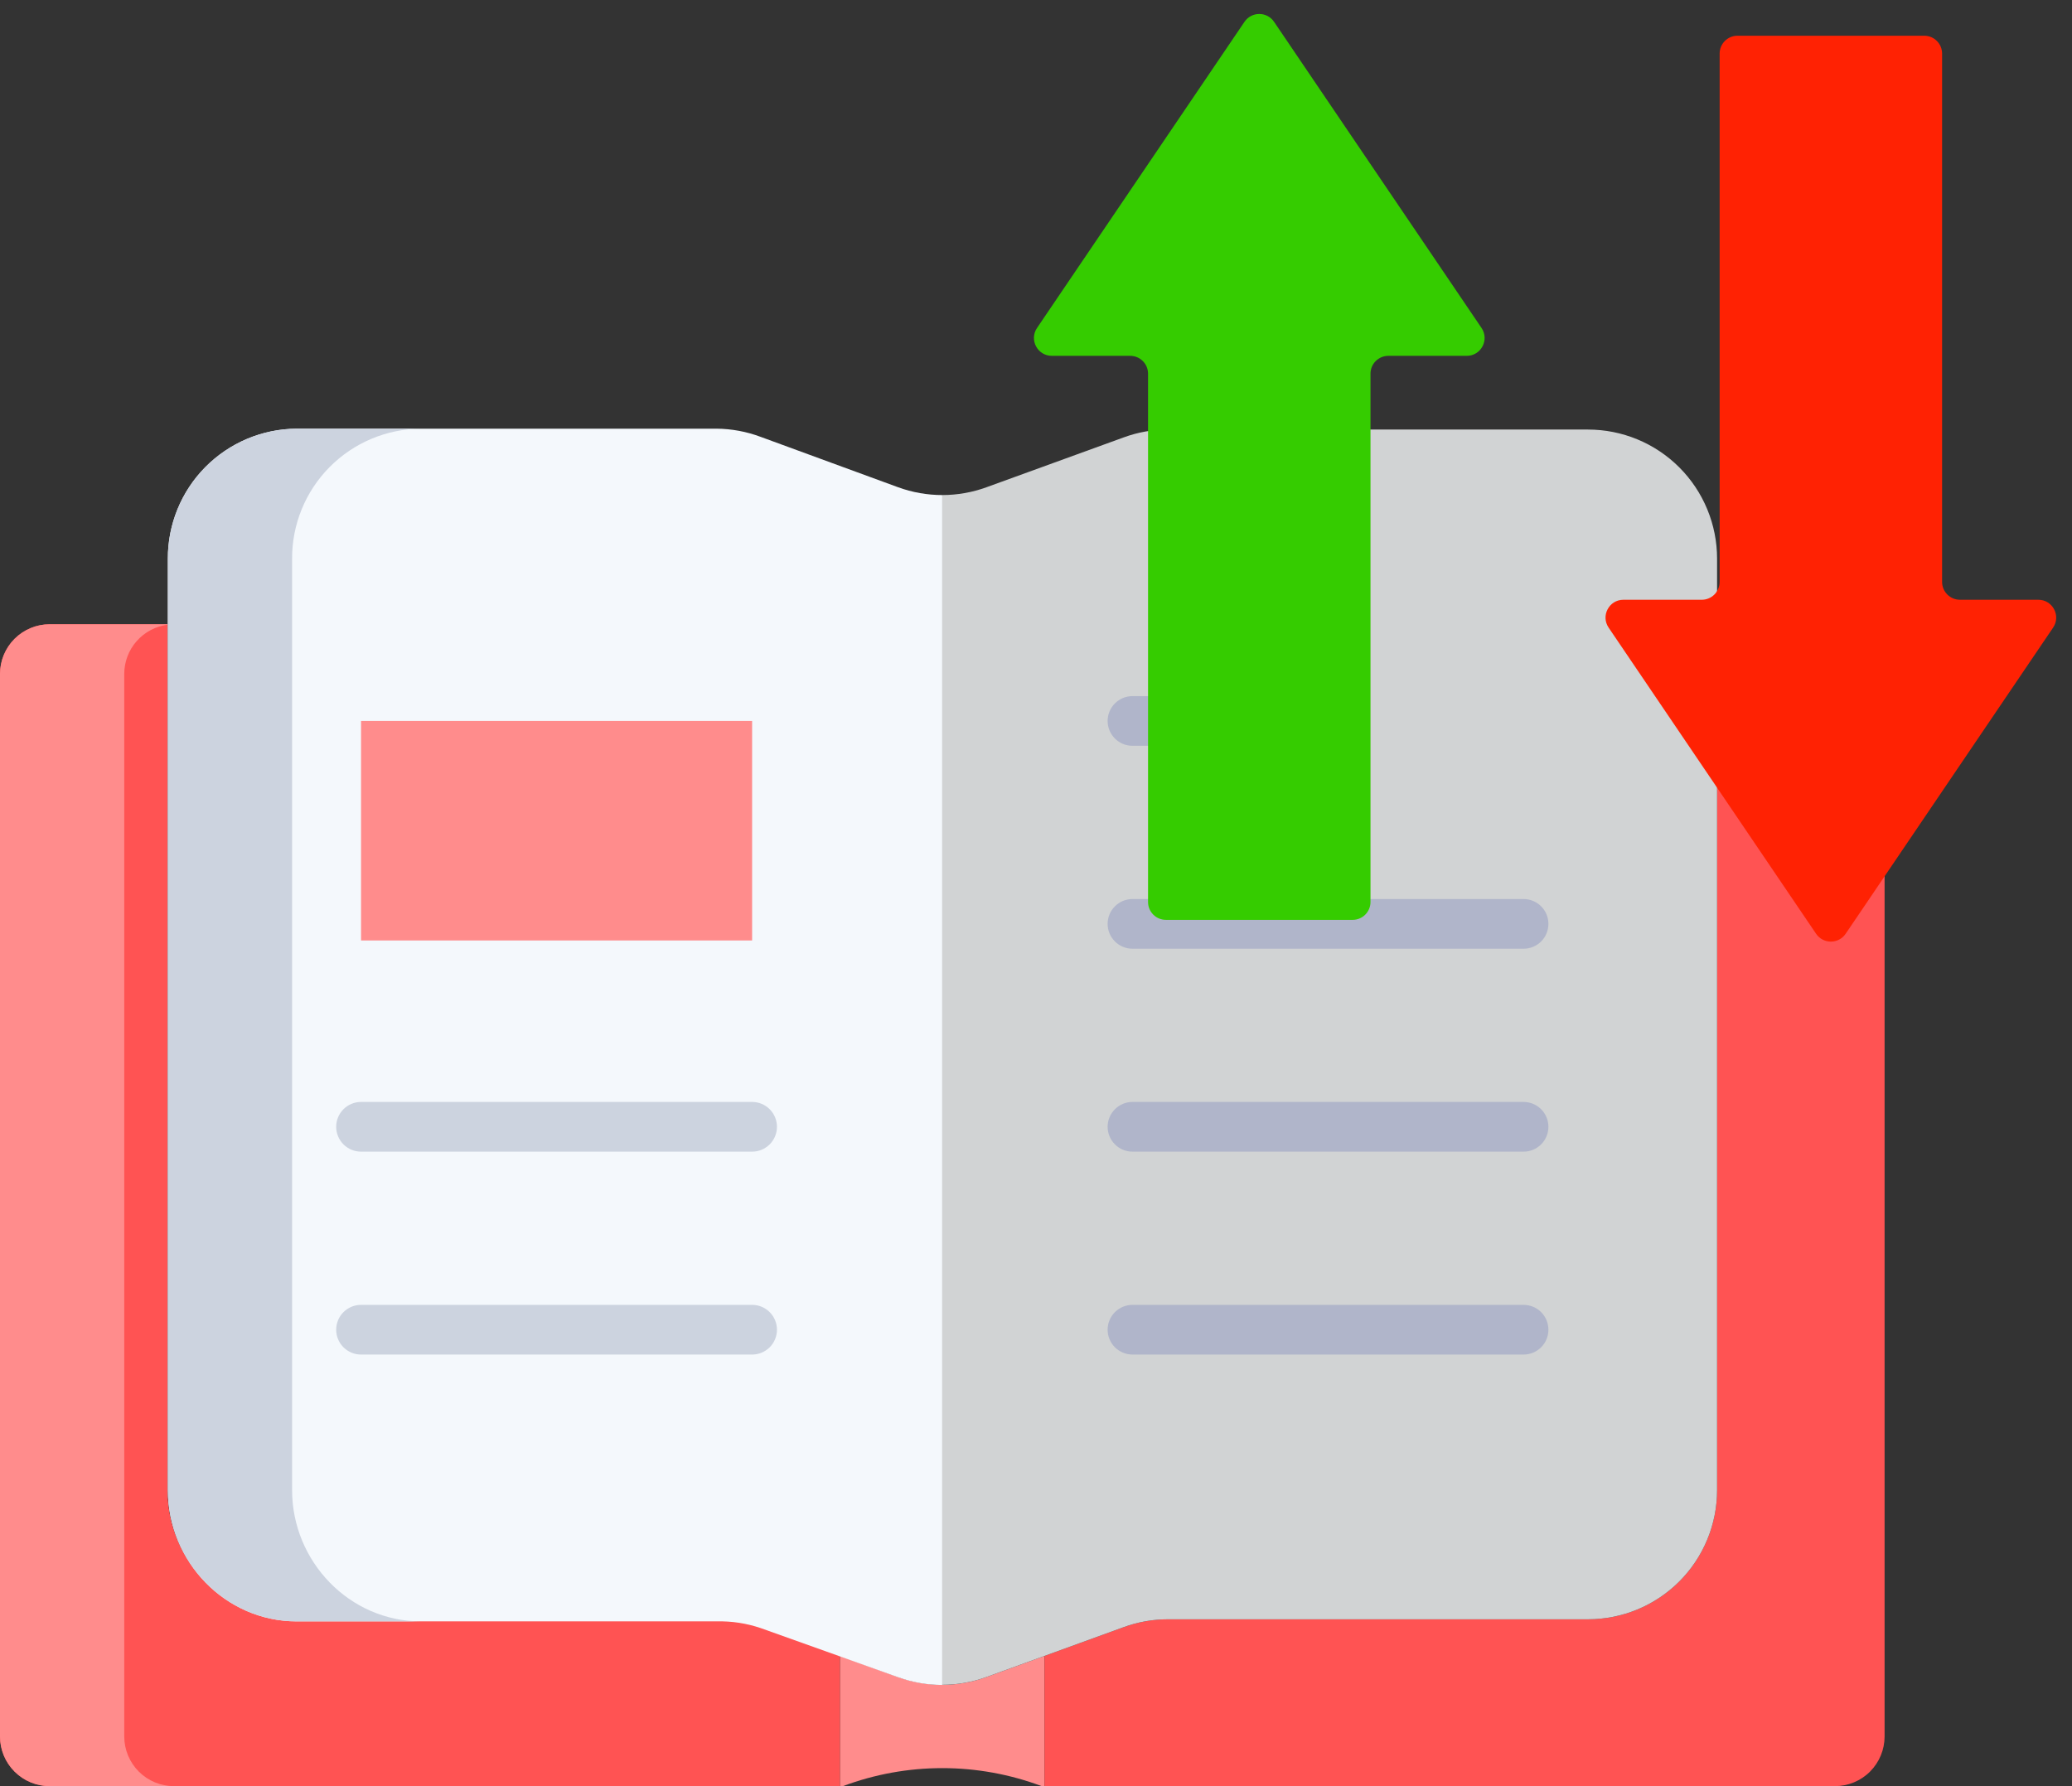 <svg width="116" height="100" viewBox="0 0 116 100" fill="none" xmlns="http://www.w3.org/2000/svg">
<rect x="0" y="0" width="116" height="100" fill="#333333" stroke="none"/>
<path d="M47.037 92.71L47.032 92.722V100H2.782C2.044 100 1.337 99.707 0.815 99.185C0.293 98.663 0 97.956 0 97.218V37.733C0 36.995 0.293 36.287 0.815 35.765C1.337 35.244 2.044 34.95 2.782 34.95H9.379V83.429C9.378 84.378 9.565 85.318 9.928 86.195C10.291 87.073 10.823 87.87 11.495 88.541C12.166 89.212 12.963 89.745 13.839 90.108C14.716 90.471 15.656 90.658 16.605 90.659H40.12C40.963 90.658 41.798 90.805 42.59 91.094L47.037 92.71Z" fill="#FF5353"/>
<path d="M58.476 92.722V100H58.319C54.731 98.655 50.778 98.655 47.19 100H47.032V92.722L47.037 92.71L50.285 93.891C51.88 94.472 53.629 94.472 55.223 93.891L58.472 92.71L58.476 92.722Z" fill="#FF8C8C"/>
<path d="M105.508 37.733V97.218C105.508 97.956 105.215 98.663 104.694 99.185C104.172 99.707 103.464 100 102.726 100H58.476V92.722L58.472 92.71L62.919 91.094C63.71 90.805 64.546 90.658 65.388 90.659H88.903C89.852 90.658 90.792 90.471 91.669 90.108C92.546 89.745 93.343 89.212 94.014 88.541C94.685 87.87 95.217 87.073 95.58 86.195C95.943 85.318 96.13 84.378 96.13 83.429V34.95H102.726C103.464 34.95 104.172 35.244 104.694 35.765C105.215 36.287 105.508 36.995 105.508 37.733V37.733Z" fill="#FF5353"/>
<path d="M52.754 94.248V27.716C53.596 27.716 54.432 27.569 55.223 27.281L62.919 24.485C63.71 24.195 64.546 24.048 65.388 24.049H88.903C89.852 24.049 90.792 24.236 91.669 24.599C92.546 24.962 93.343 25.495 94.014 26.166C94.685 26.838 95.217 27.634 95.58 28.512C95.943 29.389 96.13 30.329 96.13 31.278V83.429C96.13 84.378 95.943 85.318 95.58 86.195C95.217 87.073 94.685 87.87 94.014 88.541C93.343 89.212 92.546 89.745 91.669 90.108C90.792 90.471 89.852 90.658 88.903 90.659H65.388C64.546 90.658 63.71 90.805 62.919 91.094L58.472 92.71L55.223 93.891C54.431 94.179 53.595 94.326 52.752 94.326L52.754 94.248Z" fill="#D1D3D4"/>
<path d="M50.285 27.281L42.59 24.46C41.8 24.163 40.964 24.008 40.12 24H16.605C14.685 24.012 12.848 24.785 11.497 26.149C10.146 27.513 9.391 29.358 9.397 31.278V83.429C9.397 87.422 12.613 90.775 16.605 90.775H40.12C40.959 90.754 41.795 90.882 42.59 91.152L47.037 92.74L50.285 93.905C51.076 94.191 51.911 94.336 52.752 94.334L52.754 94.248V27.717C51.912 27.716 51.076 27.569 50.285 27.281V27.281Z" fill="#F4F8FC"/>
<path d="M20.213 40.364H42.107V52.653H20.213V40.364Z" fill="#FF8C8C"/>
<path d="M72.647 41.755H63.401C63.032 41.755 62.679 41.609 62.418 41.348C62.157 41.087 62.01 40.733 62.01 40.364C62.01 39.995 62.157 39.642 62.418 39.381C62.679 39.12 63.032 38.973 63.401 38.973H72.647C73.016 38.973 73.37 39.12 73.631 39.381C73.892 39.642 74.038 39.995 74.038 40.364C74.038 40.733 73.892 41.087 73.631 41.348C73.37 41.609 73.016 41.755 72.647 41.755Z" fill="#B0B5CA"/>
<path d="M85.296 53.116H63.401C63.032 53.116 62.679 52.969 62.418 52.709C62.157 52.448 62.01 52.094 62.01 51.725C62.01 51.356 62.157 51.002 62.418 50.741C62.679 50.48 63.032 50.334 63.401 50.334H85.296C85.665 50.334 86.019 50.48 86.28 50.741C86.541 51.002 86.687 51.356 86.687 51.725C86.687 52.094 86.541 52.448 86.28 52.709C86.019 52.969 85.665 53.116 85.296 53.116V53.116Z" fill="#B0B5CA"/>
<path d="M85.296 64.477H63.401C63.032 64.477 62.679 64.33 62.418 64.069C62.157 63.808 62.01 63.454 62.01 63.086C62.01 62.717 62.157 62.363 62.418 62.102C62.679 61.841 63.032 61.694 63.401 61.694H85.296C85.665 61.694 86.019 61.841 86.28 62.102C86.541 62.363 86.687 62.717 86.687 63.086C86.687 63.454 86.541 63.808 86.28 64.069C86.019 64.33 85.665 64.477 85.296 64.477Z" fill="#B0B5CA"/>
<path d="M85.296 75.837H63.401C63.032 75.837 62.679 75.69 62.418 75.43C62.157 75.169 62.01 74.815 62.01 74.446C62.01 74.077 62.157 73.723 62.418 73.462C62.679 73.201 63.032 73.055 63.401 73.055H85.296C85.665 73.055 86.019 73.201 86.28 73.462C86.541 73.723 86.687 74.077 86.687 74.446C86.687 74.815 86.541 75.169 86.28 75.43C86.019 75.69 85.665 75.837 85.296 75.837Z" fill="#B0B5CA"/>
<path d="M42.107 64.477H20.212C19.843 64.477 19.489 64.33 19.228 64.069C18.968 63.808 18.821 63.454 18.821 63.086C18.821 62.717 18.968 62.363 19.228 62.102C19.489 61.841 19.843 61.694 20.212 61.694H42.107C42.476 61.694 42.83 61.841 43.091 62.102C43.352 62.363 43.498 62.717 43.498 63.086C43.498 63.454 43.352 63.808 43.091 64.069C42.83 64.33 42.476 64.477 42.107 64.477V64.477Z" fill="#CCD3DF"/>
<path d="M42.107 75.837H20.212C19.843 75.837 19.489 75.69 19.228 75.43C18.968 75.169 18.821 74.815 18.821 74.446C18.821 74.077 18.968 73.723 19.228 73.462C19.489 73.201 19.843 73.055 20.212 73.055H42.107C42.476 73.055 42.83 73.201 43.091 73.462C43.352 73.723 43.498 74.077 43.498 74.446C43.498 74.815 43.352 75.169 43.091 75.43C42.83 75.69 42.476 75.837 42.107 75.837V75.837Z" fill="#CCD3DF"/>
<path d="M16.353 83.429V31.278C16.346 29.358 17.101 27.513 18.453 26.149C19.804 24.785 21.641 24.012 23.561 24H16.605C14.685 24.012 12.848 24.785 11.497 26.149C10.146 27.513 9.391 29.358 9.397 31.278V83.429C9.397 87.422 12.613 90.775 16.605 90.775H23.561C19.569 90.775 16.353 87.422 16.353 83.429Z" fill="#CCD3DF"/>
<path d="M6.956 97.218V37.733C6.956 37.057 7.202 36.405 7.648 35.898C8.094 35.391 8.709 35.063 9.379 34.976V34.95H2.782C2.044 34.95 1.337 35.244 0.815 35.765C0.293 36.287 0 36.995 0 37.733V97.218C0 97.956 0.293 98.663 0.815 99.185C1.337 99.707 2.044 100 2.782 100H9.738C9 100 8.292 99.707 7.771 99.185C7.249 98.663 6.956 97.956 6.956 97.218Z" fill="#FF8C8C"/>
<path d="M71.328 1.222C70.931 0.636 70.069 0.636 69.672 1.222L58.058 18.361C57.608 19.025 58.084 19.922 58.886 19.922H63.273C63.825 19.922 64.273 20.37 64.273 20.922V50.5C64.273 51.052 64.721 51.5 65.273 51.5H75.727C76.279 51.5 76.727 51.052 76.727 50.5V20.922C76.727 20.37 77.174 19.922 77.727 19.922H82.114C82.916 19.922 83.392 19.025 82.942 18.361L71.328 1.222Z" fill="#35CC00"/>
<path d="M103.328 52.278C102.931 52.864 102.069 52.864 101.672 52.278L90.058 35.139C89.608 34.475 90.084 33.578 90.886 33.578H95.273C95.826 33.578 96.273 33.13 96.273 32.578V3C96.273 2.448 96.721 2 97.273 2H107.727C108.279 2 108.727 2.448 108.727 3V32.578C108.727 33.13 109.175 33.578 109.727 33.578H114.114C114.916 33.578 115.392 34.475 114.942 35.139L103.328 52.278Z" fill="#FF2203"/>
</svg>
